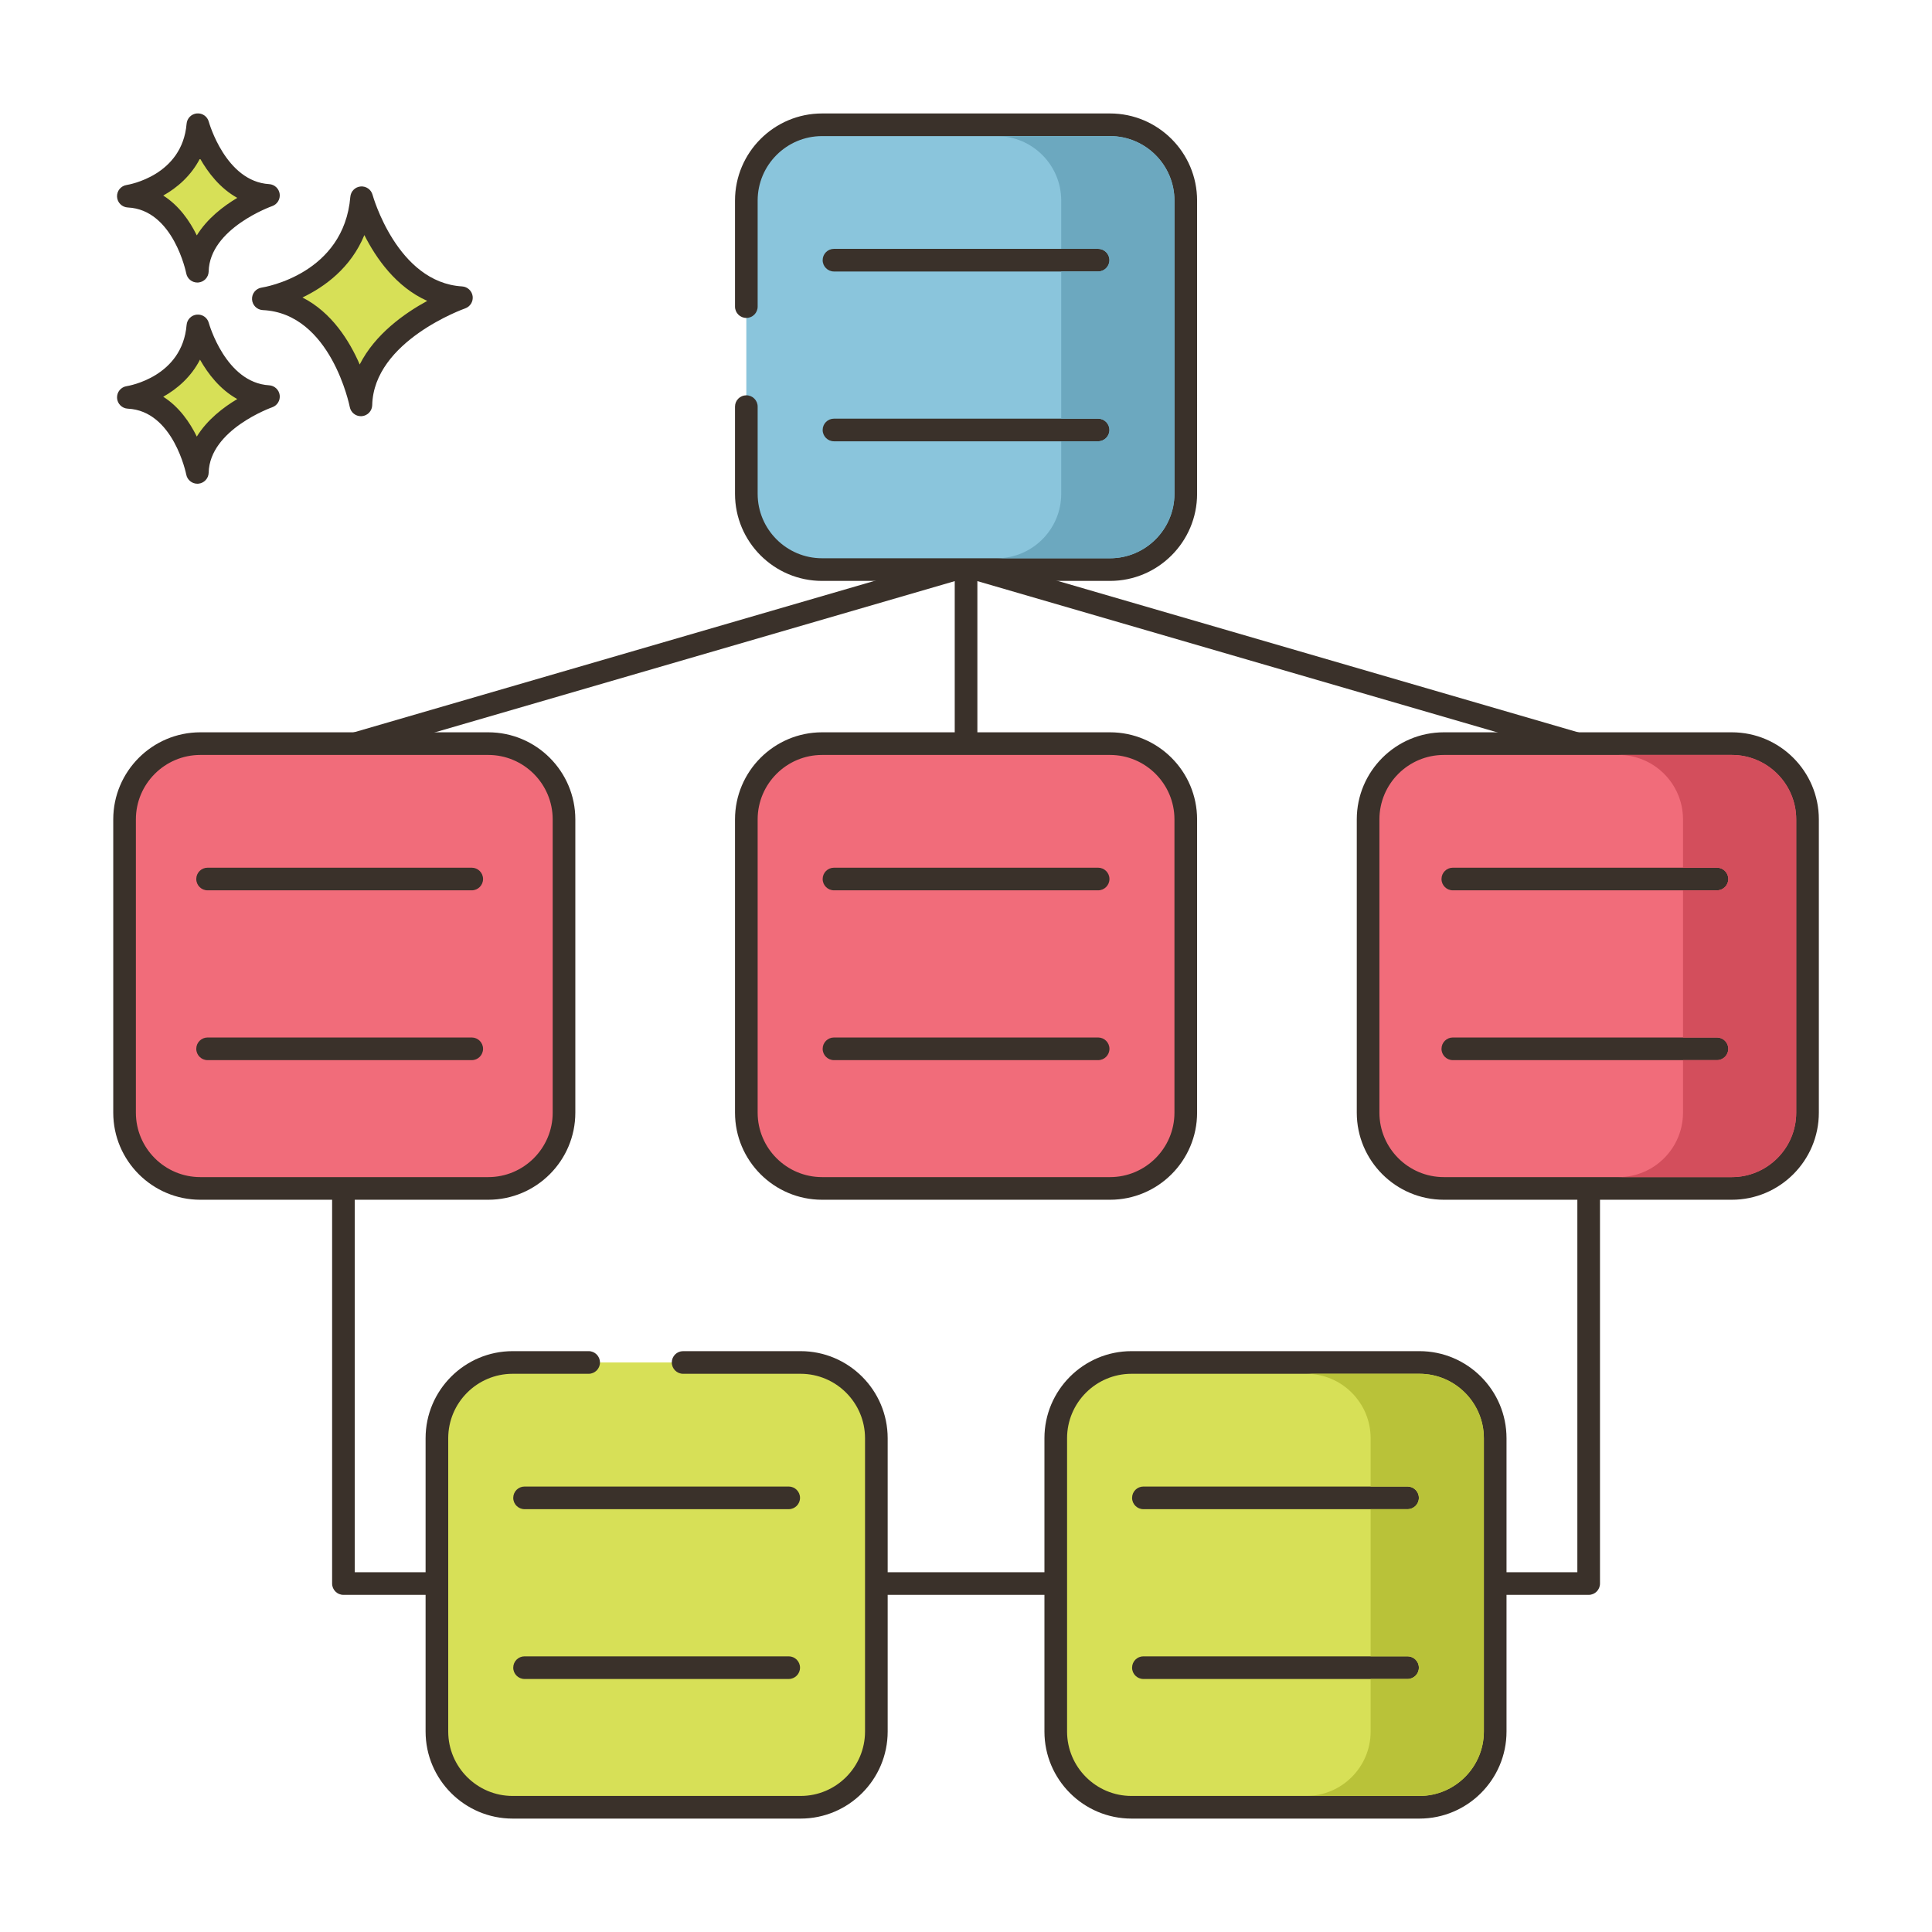 <?xml version="1.0" encoding="utf-8"?>
<!-- Generator: Adobe Illustrator 22.0.1, SVG Export Plug-In . SVG Version: 6.00 Build 0)  -->
<svg version="1.1" id="Layer_1" xmlns="http://www.w3.org/2000/svg" xmlns:xlink="http://www.w3.org/1999/xlink" x="0px" y="0px"
	 viewBox="0 0 256 256" style="enable-background:new 0 0 256 256;" xml:space="preserve">
<style type="text/css">
	.st0{fill:#3A312A;}
	.st1{fill:#F16C7A;}
	.st2{fill:#D7E057;}
	.st3{fill:#F8E4C8;}
	.st4{fill:#89C4DB;}
	.st5{fill-rule:evenodd;clip-rule:evenodd;fill:#F8E4C8;}
	.st6{fill:#87796F;}
	.st7{fill:#D4DB56;}
	.st8{fill:#F59689;}
	.st9{fill:#6CA6BE;}
	.st10{fill:#695B51;}
	.st11{fill:#F7E3C7;}
	.st12{fill:#8AC6DD;}
	.st13{fill:#6CA8BF;}
	.st14{fill:#D6DF58;}
	.st15{fill:#FAE6CA;}
	.st16{fill:#EF6D7A;}
	.st17{fill:#DDC9AC;}
	.st18{fill:#D24E5C;}
	.st19{fill:#6A5C52;}
	.st20{fill:#B9C239;}
	.st21{fill:#FCE8CB;}
	.st22{fill:#DECAAD;}
	.st23{fill:#D5DE58;}
	.st24{fill:#8AC5DC;}
	.st25{fill:#D34E5C;}
	.st26{fill:#ED6E7A;}
	.st27{fill:#B8C136;}
</style>
<g>
	<g>
		<g>
			<path class="st0" d="M210.507,154.678c-0.829,0-1.5,0.671-1.5,1.5v52.15h-162v-52.15c0-0.829-0.671-1.5-1.5-1.5
				c-0.829,0-1.5,0.671-1.5,1.5v53.65c0,0.829,0.671,1.5,1.5,1.5h165c0.829,0,1.5-0.671,1.5-1.5v-53.65
				C212.007,155.35,211.335,154.678,210.507,154.678z"/>
		</g>
	</g>
	<g>
		<g>
			<path class="st0" d="M128.007,73.503c-0.829,0-1.5,0.671-1.5,1.5v24c0,0.829,0.671,1.5,1.5,1.5s1.5-0.671,1.5-1.5v-24
				C129.507,74.175,128.835,73.503,128.007,73.503z"/>
		</g>
	</g>
	<g>
		<g>
			<path class="st0" d="M129.447,74.584c-0.232-0.795-1.066-1.254-1.859-1.021l-82.5,24c-0.795,0.231-1.253,1.064-1.021,1.859
				c0.191,0.656,0.79,1.082,1.44,1.082c0.139,0,0.28-0.02,0.419-0.06l82.5-24C129.221,76.212,129.679,75.38,129.447,74.584z"/>
		</g>
	</g>
	<g>
		<g>
			<path class="st0" d="M210.926,97.563l-82.5-24c-0.794-0.232-1.628,0.226-1.859,1.021c-0.231,0.795,0.226,1.628,1.021,1.859
				l82.5,24c0.14,0.041,0.281,0.06,0.419,0.06c0.65,0,1.249-0.426,1.44-1.082C212.179,98.627,211.721,97.794,210.926,97.563z"/>
		</g>
	</g>
	<g>
		<g>
			<path class="st2" d="M47.918,26.202c-0.974,11.564-13.025,13.389-13.025,13.389c10.347,0.487,12.925,14.059,12.925,14.059
				C48.04,43.974,61.14,39.448,61.14,39.448C51.326,38.861,47.918,26.202,47.918,26.202z"/>
		</g>
	</g>
	<g>
		<g>
			<path class="st0" d="M61.229,37.951c-8.604-0.514-11.832-12.024-11.864-12.14c-0.191-0.703-0.86-1.167-1.584-1.102
				c-0.725,0.066-1.298,0.642-1.359,1.367C45.563,36.291,35.11,38.04,34.669,38.108c-0.763,0.115-1.313,0.79-1.273,1.56
				c0.04,0.77,0.657,1.384,1.428,1.421c9.028,0.425,11.499,12.719,11.523,12.843c0.137,0.711,0.759,1.217,1.472,1.217
				c0.042,0,0.084-0.002,0.126-0.005c0.764-0.064,1.357-0.693,1.375-1.459c0.195-8.509,12.192-12.777,12.313-12.819
				c0.675-0.235,1.092-0.914,0.994-1.622C62.527,38.535,61.943,37.994,61.229,37.951z M47.664,48.297
				c-1.357-3.13-3.709-6.908-7.587-8.877c2.931-1.404,6.409-3.913,8.202-8.272c1.551,3.071,4.199,6.88,8.334,8.722
				C53.605,41.51,49.69,44.276,47.664,48.297z"/>
		</g>
	</g>
	<g>
		<g>
			<path class="st2" d="M26.22,43.182c-0.689,8.179-9.213,9.471-9.213,9.471c7.318,0.344,9.142,9.944,9.142,9.944
				c0.156-6.844,9.422-10.045,9.422-10.045C28.63,52.136,26.22,43.182,26.22,43.182z"/>
		</g>
	</g>
	<g>
		<g>
			<path class="st0" d="M35.661,51.054c-5.766-0.345-7.972-8.185-7.993-8.264c-0.19-0.702-0.854-1.167-1.582-1.102
				c-0.725,0.065-1.299,0.642-1.36,1.368c-0.579,6.87-7.647,8.066-7.943,8.113c-0.763,0.115-1.313,0.79-1.273,1.561
				c0.04,0.77,0.657,1.384,1.427,1.421c6.036,0.284,7.724,8.644,7.74,8.726c0.135,0.712,0.759,1.22,1.473,1.22
				c0.041,0,0.083-0.001,0.125-0.005c0.765-0.063,1.358-0.694,1.376-1.461c0.13-5.709,8.332-8.634,8.412-8.662
				c0.677-0.234,1.094-0.913,0.996-1.622C36.96,51.639,36.375,51.097,35.661,51.054z M26.077,57.85
				c-0.924-1.886-2.341-3.947-4.448-5.28c1.856-1.042,3.698-2.63,4.871-4.917c1.057,1.874,2.654,3.955,4.941,5.224
				C29.591,53.977,27.453,55.617,26.077,57.85z"/>
		</g>
	</g>
	<g>
		<g>
			<path class="st2" d="M26.22,16.525c-0.689,8.179-9.213,9.471-9.213,9.471c7.318,0.344,9.142,9.944,9.142,9.944
				c0.156-6.845,9.422-10.045,9.422-10.045C28.63,25.479,26.22,16.525,26.22,16.525z"/>
		</g>
	</g>
	<g>
		<g>
			<path class="st0" d="M35.661,24.397c-5.766-0.345-7.972-8.186-7.994-8.265c-0.19-0.702-0.854-1.167-1.582-1.102
				c-0.725,0.065-1.299,0.642-1.36,1.368c-0.579,6.871-7.647,8.067-7.943,8.114c-0.763,0.115-1.313,0.79-1.273,1.56
				c0.04,0.77,0.657,1.384,1.428,1.421c6.035,0.284,7.724,8.644,7.739,8.726c0.135,0.713,0.759,1.22,1.473,1.22
				c0.041,0,0.083-0.001,0.125-0.005c0.765-0.063,1.358-0.694,1.376-1.461c0.13-5.709,8.331-8.634,8.412-8.662
				c0.676-0.234,1.094-0.913,0.996-1.622C36.96,24.981,36.375,24.44,35.661,24.397z M26.077,31.192
				c-0.924-1.885-2.34-3.947-4.447-5.28c1.856-1.041,3.697-2.63,4.871-4.917c1.057,1.874,2.654,3.955,4.941,5.224
				C29.591,27.32,27.453,28.959,26.077,31.192z"/>
		</g>
	</g>
	<g>
		<g>
			<path class="st1" d="M229.468,98.534h-38.15c-5.544,0-10.039,4.495-10.039,10.039v38.862c0,5.544,4.495,10.039,10.039,10.039
				h38.15c5.544,0,10.039-4.495,10.039-10.039v-38.862C239.507,103.028,235.013,98.534,229.468,98.534z"/>
		</g>
	</g>
	<g>
		<g>
			<path class="st0" d="M229.468,97.034h-38.149c-6.363,0-11.539,5.176-11.539,11.539v38.861c0,6.363,5.176,11.539,11.539,11.539
				h38.149c6.363,0,11.539-5.176,11.539-11.539v-38.861C241.007,102.21,235.831,97.034,229.468,97.034z M238.007,147.434
				c0,4.708-3.831,8.539-8.539,8.539h-38.149c-4.708,0-8.539-3.831-8.539-8.539v-38.861c0-4.709,3.831-8.539,8.539-8.539h38.149
				c4.708,0,8.539,3.831,8.539,8.539V147.434z"/>
		</g>
	</g>
	<g>
		<g>
			<path class="st1" d="M147.082,98.534h-38.15c-5.544,0-10.039,4.495-10.039,10.039v38.862c0,5.544,4.495,10.039,10.039,10.039
				h38.15c5.544,0,10.039-4.495,10.039-10.039v-38.862C157.121,103.028,152.626,98.534,147.082,98.534z"/>
		</g>
	</g>
	<g>
		<g>
			<path class="st0" d="M147.082,97.034h-38.15c-6.363,0-11.539,5.176-11.539,11.539v38.861c0,6.363,5.176,11.539,11.539,11.539
				h38.15c6.363,0,11.539-5.176,11.539-11.539v-38.861C158.621,102.21,153.445,97.034,147.082,97.034z M155.621,147.434
				c0,4.708-3.831,8.539-8.539,8.539h-38.15c-4.708,0-8.539-3.831-8.539-8.539v-38.861c0-4.709,3.831-8.539,8.539-8.539h38.15
				c4.708,0,8.539,3.831,8.539,8.539V147.434z"/>
		</g>
	</g>
	<g>
		<g>
			<path class="st1" d="M64.696,98.534h-38.15c-5.544,0-10.039,4.495-10.039,10.039v38.862c0,5.544,4.495,10.039,10.039,10.039
				h38.15c5.544,0,10.039-4.495,10.039-10.039v-38.862C74.735,103.028,70.24,98.534,64.696,98.534z"/>
		</g>
	</g>
	<g>
		<g>
			<path class="st0" d="M64.696,97.034H26.546c-6.363,0-11.54,5.176-11.54,11.539v38.861c0,6.363,5.177,11.539,11.54,11.539h38.149
				c6.363,0,11.539-5.176,11.539-11.539v-38.861C76.235,102.21,71.059,97.034,64.696,97.034z M73.235,147.434
				c0,4.708-3.831,8.539-8.539,8.539H26.546c-4.708,0-8.54-3.831-8.54-8.539v-38.861c0-4.709,3.831-8.539,8.54-8.539h38.149
				c4.708,0,8.539,3.831,8.539,8.539V147.434z"/>
		</g>
	</g>
	<g>
		<g>
			<path class="st0" d="M145.507,114.974h-35c-0.829,0-1.5,0.671-1.5,1.5s0.671,1.5,1.5,1.5h35c0.829,0,1.5-0.671,1.5-1.5
				S146.335,114.974,145.507,114.974z"/>
		</g>
	</g>
	<g>
		<g>
			<path class="st0" d="M145.507,137.474h-35c-0.829,0-1.5,0.671-1.5,1.5s0.671,1.5,1.5,1.5h35c0.829,0,1.5-0.671,1.5-1.5
				S146.335,137.474,145.507,137.474z"/>
		</g>
	</g>
	<g>
		<g>
			<path class="st24" d="M147.082,16.534h-38.15c-5.544,0-10.039,4.495-10.039,10.039v38.862c0,5.544,4.495,10.039,10.039,10.039
				h38.15c5.544,0,10.039-4.495,10.039-10.039V26.573C157.121,21.028,152.626,16.534,147.082,16.534z"/>
		</g>
	</g>
	<g>
		<g>
			<path class="st0" d="M147.082,15.034h-38.15c-6.363,0-11.539,5.176-11.539,11.539v14.055c0,0.829,0.671,1.5,1.5,1.5
				c0.829,0,1.5-0.671,1.5-1.5V26.573c0-4.709,3.831-8.539,8.539-8.539h38.15c4.708,0,8.539,3.831,8.539,8.539v38.861
				c0,4.708-3.831,8.539-8.539,8.539h-38.15c-4.708,0-8.539-3.831-8.539-8.539V53.879c0-0.829-0.671-1.5-1.5-1.5
				c-0.829,0-1.5,0.671-1.5,1.5v11.555c0,6.363,5.176,11.539,11.539,11.539h38.15c6.363,0,11.539-5.176,11.539-11.539V26.573
				C158.621,20.21,153.445,15.034,147.082,15.034z"/>
		</g>
	</g>
	<g>
		<g>
			<path class="st0" d="M145.507,32.974h-35c-0.829,0-1.5,0.671-1.5,1.5s0.671,1.5,1.5,1.5h35c0.829,0,1.5-0.671,1.5-1.5
				S146.335,32.974,145.507,32.974z"/>
		</g>
	</g>
	<g>
		<g>
			<path class="st0" d="M145.507,55.474h-35c-0.829,0-1.5,0.671-1.5,1.5s0.671,1.5,1.5,1.5h35c0.829,0,1.5-0.671,1.5-1.5
				S146.335,55.474,145.507,55.474z"/>
		</g>
	</g>
	<g>
		<g>
			<path class="st2" d="M106.082,180.534h-38.15c-5.544,0-10.039,4.495-10.039,10.039v38.862c0,5.544,4.495,10.039,10.039,10.039
				h38.15c5.544,0,10.039-4.495,10.039-10.039v-38.862C116.121,185.028,111.626,180.534,106.082,180.534z"/>
		</g>
	</g>
	<g>
		<g>
			<path class="st0" d="M106.082,179.034H90.517c-0.829,0-1.5,0.671-1.5,1.5s0.671,1.5,1.5,1.5h15.565
				c4.708,0,8.539,3.831,8.539,8.539v38.861c0,4.708-3.831,8.539-8.539,8.539h-38.15c-4.708,0-8.539-3.831-8.539-8.539v-38.861
				c0-4.709,3.831-8.539,8.539-8.539h10.067c0.829,0,1.5-0.671,1.5-1.5s-0.671-1.5-1.5-1.5H67.932
				c-6.363,0-11.539,5.176-11.539,11.539v38.861c0,6.363,5.176,11.539,11.539,11.539h38.15c6.363,0,11.539-5.176,11.539-11.539
				v-38.861C117.621,184.21,112.445,179.034,106.082,179.034z"/>
		</g>
	</g>
	<g>
		<g>
			<path class="st0" d="M104.507,196.974h-35c-0.829,0-1.5,0.671-1.5,1.5s0.671,1.5,1.5,1.5h35c0.829,0,1.5-0.671,1.5-1.5
				S105.335,196.974,104.507,196.974z"/>
		</g>
	</g>
	<g>
		<g>
			<path class="st0" d="M104.507,219.474h-35c-0.829,0-1.5,0.671-1.5,1.5s0.671,1.5,1.5,1.5h35c0.829,0,1.5-0.671,1.5-1.5
				S105.335,219.474,104.507,219.474z"/>
		</g>
	</g>
	<g>
		<g>
			<path class="st2" d="M188.082,180.534h-38.15c-5.544,0-10.039,4.495-10.039,10.039v38.862c0,5.544,4.495,10.039,10.039,10.039
				h38.15c5.544,0,10.039-4.495,10.039-10.039v-38.862C198.121,185.028,193.626,180.534,188.082,180.534z"/>
		</g>
	</g>
	<g>
		<g>
			<path class="st0" d="M188.082,179.034h-38.15c-6.363,0-11.539,5.176-11.539,11.539v38.861c0,6.363,5.176,11.539,11.539,11.539
				h38.15c6.363,0,11.539-5.176,11.539-11.539v-38.861C199.621,184.21,194.445,179.034,188.082,179.034z M196.621,229.434
				c0,4.708-3.831,8.539-8.539,8.539h-38.15c-4.708,0-8.539-3.831-8.539-8.539v-38.861c0-4.709,3.831-8.539,8.539-8.539h38.15
				c4.708,0,8.539,3.831,8.539,8.539V229.434z"/>
		</g>
	</g>
	<g>
		<g>
			<path class="st0" d="M186.507,196.974h-35c-0.829,0-1.5,0.671-1.5,1.5s0.671,1.5,1.5,1.5h35c0.829,0,1.5-0.671,1.5-1.5
				S187.335,196.974,186.507,196.974z"/>
		</g>
	</g>
	<g>
		<g>
			<path class="st0" d="M186.507,219.474h-35c-0.829,0-1.5,0.671-1.5,1.5s0.671,1.5,1.5,1.5h35c0.829,0,1.5-0.671,1.5-1.5
				S187.335,219.474,186.507,219.474z"/>
		</g>
	</g>
	<g>
		<g>
			<path class="st0" d="M62.507,114.974h-35c-0.829,0-1.5,0.671-1.5,1.5s0.671,1.5,1.5,1.5h35c0.829,0,1.5-0.671,1.5-1.5
				S63.335,114.974,62.507,114.974z"/>
		</g>
	</g>
	<g>
		<g>
			<path class="st0" d="M62.507,137.474h-35c-0.829,0-1.5,0.671-1.5,1.5s0.671,1.5,1.5,1.5h35c0.829,0,1.5-0.671,1.5-1.5
				S63.335,137.474,62.507,137.474z"/>
		</g>
	</g>
	<g>
		<g>
			<path class="st0" d="M227.507,114.974h-35c-0.829,0-1.5,0.671-1.5,1.5s0.671,1.5,1.5,1.5h35c0.829,0,1.5-0.671,1.5-1.5
				S228.335,114.974,227.507,114.974z"/>
		</g>
	</g>
	<g>
		<g>
			<path class="st0" d="M227.507,137.474h-35c-0.829,0-1.5,0.671-1.5,1.5s0.671,1.5,1.5,1.5h35c0.829,0,1.5-0.671,1.5-1.5
				S228.335,137.474,227.507,137.474z"/>
		</g>
	</g>
	<g>
		<g>
			<path class="st25" d="M229.467,100.033h-15c4.71,0,8.54,3.83,8.54,8.54v6.4h4.5c0.83,0,1.5,0.67,1.5,1.5s-0.67,1.5-1.5,1.5h-4.5
				v19.5h4.5c0.83,0,1.5,0.67,1.5,1.5s-0.67,1.5-1.5,1.5h-4.5v6.96c0,4.71-3.83,8.54-8.54,8.54h15c4.71,0,8.54-3.83,8.54-8.54
				v-38.86C238.007,103.863,234.177,100.033,229.467,100.033z"/>
		</g>
	</g>
	<g>
		<g>
			<path class="st13" d="M147.077,18.033h-15c4.71,0,8.54,3.83,8.54,8.54v6.4h4.89c0.83,0,1.5,0.67,1.5,1.5s-0.67,1.5-1.5,1.5h-4.89
				v19.5h4.89c0.83,0,1.5,0.67,1.5,1.5s-0.67,1.5-1.5,1.5h-4.89v6.96c0,4.71-3.83,8.54-8.54,8.54h15c4.71,0,8.54-3.83,8.54-8.54
				v-38.86C155.617,21.863,151.787,18.033,147.077,18.033z"/>
		</g>
	</g>
	<g>
		<g>
			<path class="st20" d="M188.077,182.033h-15c4.71,0,8.54,3.83,8.54,8.54v6.4h4.89c0.83,0,1.5,0.67,1.5,1.5s-0.67,1.5-1.5,1.5
				h-4.89v19.5h4.89c0.83,0,1.5,0.67,1.5,1.5s-0.67,1.5-1.5,1.5h-4.89v6.96c0,4.71-3.83,8.54-8.54,8.54h15
				c4.71,0,8.54-3.83,8.54-8.54v-38.86C196.617,185.863,192.787,182.033,188.077,182.033z"/>
		</g>
	</g>
</g>
</svg>
